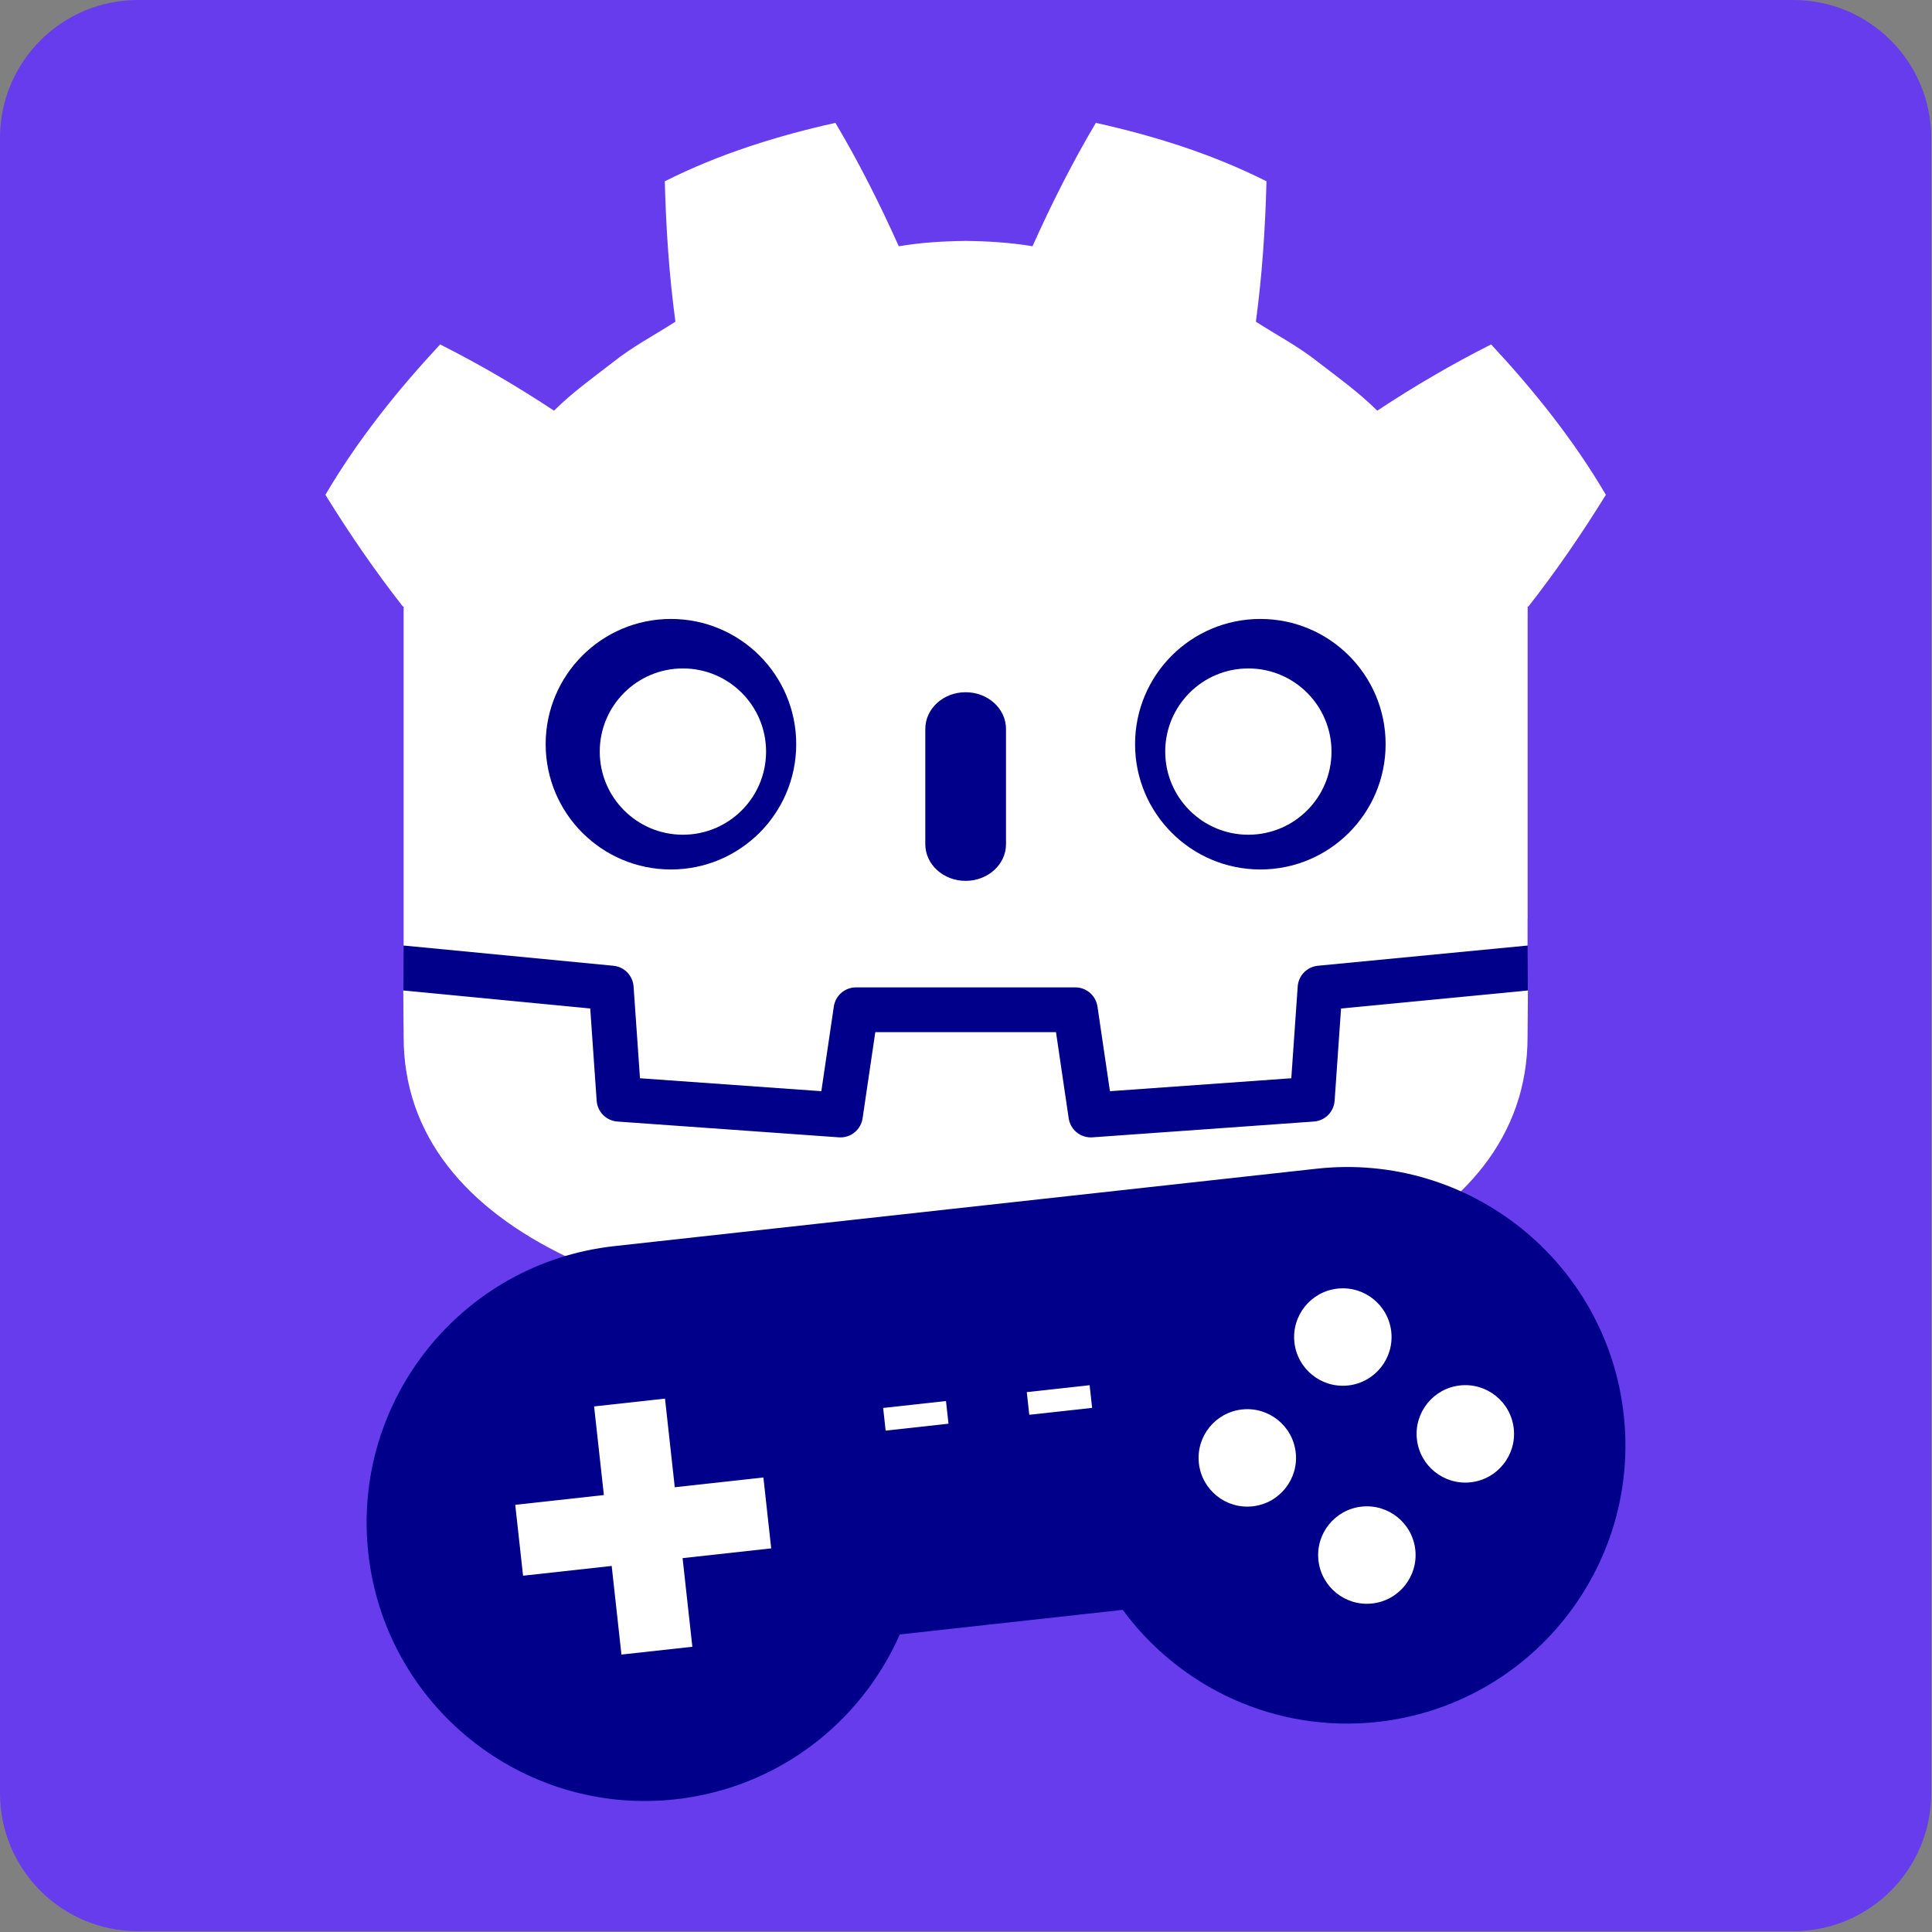 <svg xmlns="http://www.w3.org/2000/svg" xmlns:xlink="http://www.w3.org/1999/xlink" width="100%" height="100%" version="1.1" viewBox="0 0 817 817" xml:space="preserve" style="fill-rule:evenodd;clip-rule:evenodd;stroke-linejoin:round;stroke-miterlimit:2"><rect x="0" y="0" width="817" height="817" fill="#808080" stroke="none"/><path d="M816.667,58.333c-0,-32.195 -26.139,-58.333 -58.334,-58.333l-700,-0c-32.195,-0 -58.333,26.138 -58.333,58.333l-0,700c-0,32.195 26.138,58.334 58.333,58.334l700,-0c32.195,-0 58.334,-26.139 58.334,-58.334l-0,-700Z" style="fill:#663ced"/><g><g><g id="g78"><path id="path80" d="M645.971,399.883c0,0 -0.789,-4.843 -1.251,-4.799l-87.881,8.479c-6.993,0.675 -12.424,6.252 -12.914,13.259l-2.415,34.605l-67.989,4.85l-4.624,-31.362c-1.03,-6.975 -7.122,-12.234 -14.173,-12.234l-92.754,0c-7.048,0 -13.14,5.259 -14.17,12.234l-4.627,31.362l-67.989,-4.85l-2.414,-34.605c-0.491,-7.009 -5.922,-12.586 -12.914,-13.261l-87.926,-8.477c-0.454,-0.044 -0.787,4.804 -1.241,4.804l-0.119,19.018l74.465,12.009l2.438,34.912c0.493,7.068 6.196,12.784 13.269,13.291l93.636,6.68c0.354,0.024 0.704,0.038 1.054,0.038c7.036,0 13.118,-5.26 14.148,-12.236l4.758,-32.27l68.021,-0l4.758,32.27c1.027,6.973 7.116,12.234 14.163,12.234c0.345,0 0.689,-0.012 1.027,-0.036l93.648,-6.68c7.07,-0.507 12.776,-6.223 13.269,-13.291l2.436,-34.912l74.433,-12.062l-0.122,-18.97Z" style="fill:#00008a;fill-rule:nonzero"/></g><g id="g82-3"><path id="path84-6" d="M170.688,256.48l0,143.403c0.262,0.003 0.525,0.013 0.785,0.037l87.915,8.477c4.605,0.444 8.215,4.151 8.535,8.765l2.711,38.809l76.689,5.472l5.283,-35.818c0.685,-4.644 4.668,-8.086 9.366,-8.086l92.753,-0c4.695,-0 8.679,3.442 9.364,8.086l5.283,35.818l76.691,-5.472l2.708,-38.809c0.323,-4.614 3.93,-8.319 8.535,-8.765l87.882,-8.477c0.26,-0.024 0.52,-0.034 0.782,-0.037l0,-11.442l0.037,-0.012l-0,-131.949l0.325,0c11.646,-14.864 22.423,-30.528 32.758,-47.239c-13.725,-23.366 -30.543,-44.247 -48.519,-63.593c-16.672,8.392 -32.865,17.899 -48.16,28.015c-7.653,-7.607 -16.273,-13.83 -24.74,-20.335c-8.319,-6.681 -17.695,-11.58 -26.587,-17.288c2.648,-19.716 3.957,-39.125 4.484,-59.381c-22.943,-11.547 -47.409,-19.203 -72.157,-24.702c-9.881,16.606 -18.916,34.589 -26.786,52.17c-9.331,-1.56 -18.707,-2.138 -28.094,-2.249l-0,-0.015c-0.066,-0 -0.127,0.015 -0.183,0.015c-0.058,-0 -0.119,-0.015 -0.177,-0.015l0,0.015c-9.404,0.111 -18.773,0.689 -28.107,2.249c-7.864,-17.581 -16.895,-35.564 -26.79,-52.17c-24.736,5.499 -49.204,13.155 -72.145,24.702c0.525,20.256 1.834,39.665 4.488,59.381c-8.909,5.708 -18.272,10.607 -26.593,17.288c-8.455,6.505 -17.09,12.728 -24.746,20.335c-15.294,-10.116 -31.483,-19.623 -48.159,-28.015c-17.976,19.346 -34.784,40.227 -48.515,63.593c10.33,16.711 21.115,32.375 32.759,47.239l0.325,0Z" style="fill:#fff;fill-rule:nonzero"/></g><g id="g86-7"><path id="path88-5" d="M567.1,426.474l-2.722,39.015c-0.328,4.702 -4.069,8.445 -8.771,8.783l-93.645,6.682c-0.229,0.017 -0.457,0.024 -0.683,0.024c-4.654,-0 -8.669,-3.415 -9.356,-8.088l-5.37,-36.419l-76.41,0l-5.37,36.419c-0.722,4.901 -5.103,8.426 -10.039,8.064l-93.645,-6.682c-4.702,-0.338 -8.443,-4.081 -8.771,-8.783l-2.723,-39.015l-79.052,-7.622c0.036,8.496 0.146,17.804 0.146,19.657c-0,83.49 105.911,123.62 237.497,124.082l0.323,-0c131.587,-0.462 237.462,-40.592 237.462,-124.082c-0,-1.887 0.114,-11.156 0.153,-19.657l-79.024,7.622Z" style="fill:#fff;fill-rule:nonzero"/></g><g id="g90-3"><path id="path92-5" d="M336.702,314.692c0,29.273 -23.718,52.986 -52.981,52.986c-29.248,0 -52.973,-23.713 -52.973,-52.986c-0,-29.253 23.725,-52.954 52.973,-52.954c29.263,0 52.981,23.701 52.981,52.954" style="fill:#00008a;fill-rule:nonzero"/></g><g id="g94-6"><path id="path96-2" d="M323.954,317.835c0,19.416 -15.737,35.153 -35.168,35.153c-19.421,0 -35.167,-15.737 -35.167,-35.153c-0,-19.417 15.746,-35.168 35.167,-35.168c19.431,0 35.168,15.751 35.168,35.168" style="fill:#fff;fill-rule:nonzero"/></g><g id="g98-9"><path id="path100-1" d="M408.343,372.499c-9.419,-0 -17.053,-6.942 -17.053,-15.499l0,-48.774c0,-8.55 7.634,-15.499 17.053,-15.499c9.42,0 17.071,6.949 17.071,15.499l-0,48.774c-0,8.557 -7.651,15.499 -17.071,15.499" style="fill:#00008a;fill-rule:nonzero"/></g><g id="g102-2"><path id="path104-7" d="M479.993,314.692c0,29.273 23.718,52.986 52.986,52.986c29.246,0 52.969,-23.713 52.969,-52.986c-0,-29.253 -23.723,-52.954 -52.969,-52.954c-29.268,0 -52.986,23.701 -52.986,52.954" style="fill:#00008a;fill-rule:nonzero"/></g><g id="g106-0"><path id="path108-9" d="M492.745,317.835c-0,19.416 15.732,35.153 35.148,35.153c19.436,0 35.168,-15.737 35.168,-35.153c-0,-19.417 -15.732,-35.168 -35.168,-35.168c-19.416,0 -35.148,15.751 -35.148,35.168" style="fill:#fff;fill-rule:nonzero"/></g></g><g><path d="M380.496,691.172c-16.371,37.217 -51.599,64.949 -94.885,69.72c-64.557,7.116 -122.747,-39.52 -129.862,-104.077c-7.116,-64.558 39.519,-122.747 104.077,-129.863l296.955,-32.732c64.558,-7.115 122.748,39.52 129.863,104.078c7.116,64.557 -39.519,122.747 -104.077,129.863c-43.285,4.771 -83.708,-14.623 -107.792,-47.381l-94.279,10.392Z" style="fill:#00008a"/><path d="M255.364,632.223l-4.131,-37.476l29.981,-3.305l4.131,37.476l37.477,-4.13l3.304,29.981l-37.476,4.131l4.13,37.476l-29.981,3.305l-4.131,-37.477l-37.476,4.131l-3.305,-29.981l37.477,-4.131Z" style="fill:#fff"/><g><path d="M525.2,596.034c11.303,-1.245 21.49,6.92 22.736,18.222c1.246,11.303 -6.919,21.491 -18.222,22.737c-11.302,1.246 -21.49,-6.919 -22.736,-18.222c-1.246,-11.303 6.919,-21.491 18.222,-22.737Z" style="fill:#fff"/><path d="M617.396,585.872c11.303,-1.246 21.49,6.919 22.736,18.222c1.246,11.303 -6.919,21.491 -18.222,22.737c-11.302,1.246 -21.49,-6.919 -22.736,-18.222c-1.246,-11.303 6.919,-21.491 18.222,-22.737Z" style="fill:#fff"/><path d="M588.335,563.145c1.246,11.303 -6.919,21.491 -18.222,22.737c-11.303,1.246 -21.491,-6.919 -22.737,-18.222c-1.246,-11.303 6.919,-21.491 18.222,-22.736c11.303,-1.246 21.491,6.919 22.737,18.221Z" style="fill:#fff"/><path d="M598.497,655.341c1.246,11.303 -6.919,21.491 -18.222,22.737c-11.303,1.246 -21.491,-6.919 -22.737,-18.222c-1.245,-11.303 6.92,-21.491 18.222,-22.736c11.303,-1.246 21.491,6.919 22.737,18.221Z" style="fill:#fff"/></g><path d="M460.777,585.768l-26.573,2.929l1.056,9.586l26.574,-2.929l-1.057,-9.586Z" style="fill:#fff"/><path d="M400.038,592.463l-26.573,2.929l1.056,9.586l26.574,-2.929l-1.057,-9.586Z" style="fill:#fff"/></g></g></svg>